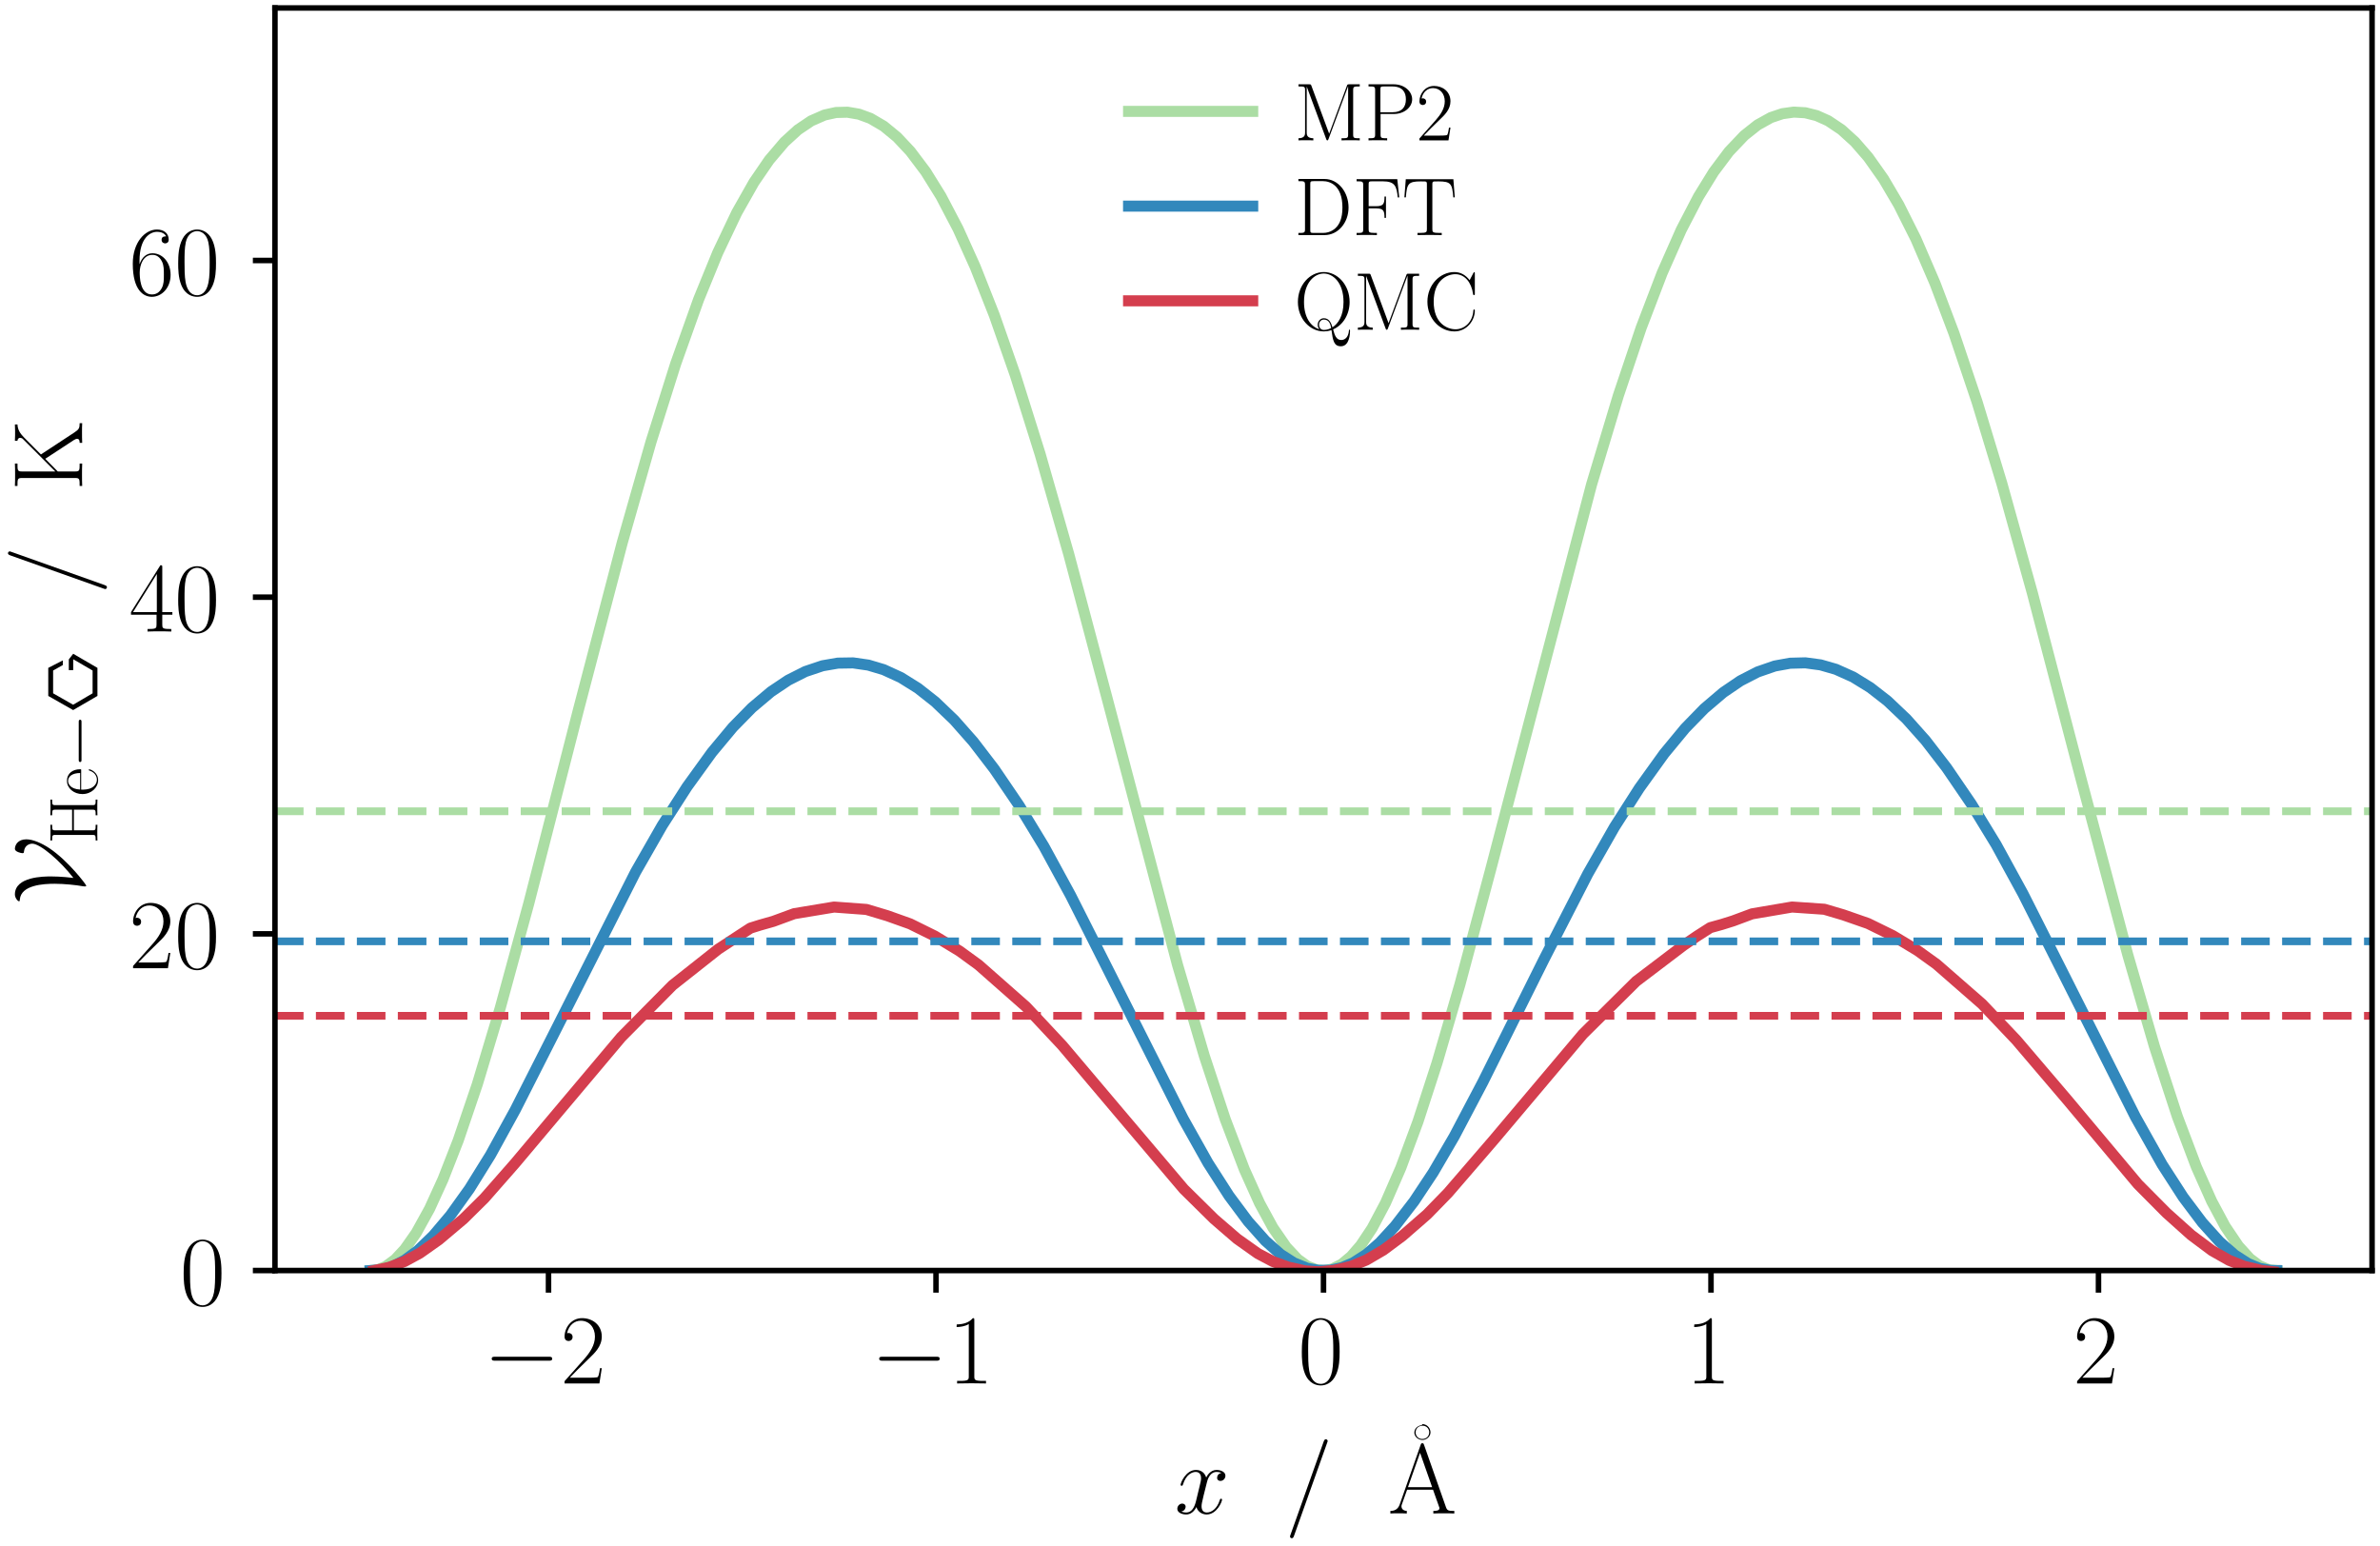 <?xml version="1.0" encoding="utf-8" standalone="no"?>
<!DOCTYPE svg PUBLIC "-//W3C//DTD SVG 1.1//EN"
  "http://www.w3.org/Graphics/SVG/1.1/DTD/svg11.dtd">
<!-- Created with matplotlib (https://matplotlib.org/) -->
<svg height="140.044pt" version="1.1" viewBox="0 0 215.559 140.044" width="215.559pt" xmlns="http://www.w3.org/2000/svg" xmlns:xlink="http://www.w3.org/1999/xlink">
 <defs>
  <style type="text/css">*{stroke-linecap:butt;stroke-linejoin:round;}</style>
 </defs>
 <g id="figure_1">
  <g id="patch_1">
   <path d="M 0 140.044 
L 215.559 140.044 
L 215.559 0 
L 0 0 
z
" style="fill:none;"/>
  </g>
  <g id="axes_1">
   <g id="patch_2">
    <path d="M 24.902 115.079 
L 214.839 115.079 
L 214.839 0.72 
L 24.902 0.72 
z
" style="fill:none;"/>
   </g>
   <g id="matplotlib.axis_1">
    <g id="xtick_1">
     <g id="line2d_1">
      <defs>
       <path d="M 0 0 
L 0 2 
" id="mc1e1f0e7eb" style="stroke:#000000;stroke-width:0.5;"/>
      </defs>
      <g>
       <use style="stroke:#000000;stroke-width:0.5;" x="49.679" xlink:href="#mc1e1f0e7eb" y="115.079"/>
      </g>
     </g>
     <g id="text_1">
      <!-- $\mathdefault{−2}$ -->
      <g transform="translate(43.792 125.305)scale(0.09 -0.09)">
       <defs>
        <path d="M 65.906 23 
C 67.594 23 69.406 23 69.406 25 
C 69.406 27 67.594 27 65.906 27 
L 11.797 27 
C 10.094 27 8.297 27 8.297 25 
C 8.297 23 10.094 23 11.797 23 
z
" id="CMSY10-0"/>
        <path d="M 41.703 15.469 
L 39.906 15.469 
C 38.906 8.391 38.094 7.188 37.703 6.594 
C 37.203 5.797 30 5.797 28.594 5.797 
L 9.406 5.797 
C 13 9.688 20 16.766 28.5 24.938 
C 34.594 30.719 41.703 37.5 41.703 47.391 
C 41.703 59.188 32.297 66 21.797 66 
C 10.797 66 4.094 56.297 4.094 47.297 
C 4.094 43.391 7 42.891 8.203 42.891 
C 9.203 42.891 12.203 43.484 12.203 46.984 
C 12.203 50.094 9.594 51 8.203 51 
C 7.594 51 7 50.891 6.594 50.688 
C 8.5 59.188 14.297 63.391 20.406 63.391 
C 29.094 63.391 34.797 56.5 34.797 47.391 
C 34.797 38.703 29.703 31.219 24 24.734 
L 4.094 2.297 
L 4.094 0 
L 39.297 0 
z
" id="CMR17-50"/>
       </defs>
       <use transform="scale(0.996)" xlink:href="#CMSY10-0"/>
       <use transform="translate(77.487 0)scale(0.996)" xlink:href="#CMR17-50"/>
      </g>
     </g>
    </g>
    <g id="xtick_2">
     <g id="line2d_2">
      <g>
       <use style="stroke:#000000;stroke-width:0.5;" x="84.775" xlink:href="#mc1e1f0e7eb" y="115.079"/>
      </g>
     </g>
     <g id="text_2">
      <!-- $\mathdefault{−1}$ -->
      <g transform="translate(78.887 125.305)scale(0.09 -0.09)">
       <defs>
        <path d="M 26.594 63.797 
C 26.594 65.891 26.5 66 25.094 66 
C 21.203 61.359 15.297 59.891 9.703 59.688 
C 9.406 59.688 8.906 59.688 8.797 59.5 
C 8.703 59.297 8.703 59.094 8.703 57 
C 11.797 57 17 57.594 21 59.984 
L 21 7.297 
C 21 3.797 20.797 2.594 12.203 2.594 
L 9.203 2.594 
L 9.203 0 
C 14 0.094 19 0.188 23.797 0.188 
C 28.594 0.188 33.594 0.094 38.406 0 
L 38.406 2.594 
L 35.406 2.594 
C 26.797 2.594 26.594 3.688 26.594 7.297 
z
" id="CMR17-49"/>
       </defs>
       <use transform="scale(0.996)" xlink:href="#CMSY10-0"/>
       <use transform="translate(77.487 0)scale(0.996)" xlink:href="#CMR17-49"/>
      </g>
     </g>
    </g>
    <g id="xtick_3">
     <g id="line2d_3">
      <g>
       <use style="stroke:#000000;stroke-width:0.5;" x="119.871" xlink:href="#mc1e1f0e7eb" y="115.079"/>
      </g>
     </g>
     <g id="text_3">
      <!-- $\mathdefault{0}$ -->
      <g transform="translate(117.567 125.305)scale(0.09 -0.09)">
       <defs>
        <path d="M 42 31.844 
C 42 37.969 41.906 48.422 37.703 56.453 
C 34 63.484 28.094 66 22.906 66 
C 18.094 66 12 63.781 8.203 56.562 
C 4.203 49.016 3.797 39.672 3.797 31.844 
C 3.797 26.109 3.906 17.375 7 9.734 
C 11.297 -0.609 19 -2 22.906 -2 
C 27.5 -2 34.5 -0.109 38.594 9.438 
C 41.594 16.375 42 24.5 42 31.844 
z
M 22.906 -0.406 
C 16.5 -0.406 12.703 5.125 11.297 12.75 
C 10.203 18.688 10.203 27.328 10.203 32.953 
C 10.203 40.688 10.203 47.109 11.5 53.234 
C 13.406 61.781 19 64.391 22.906 64.391 
C 27 64.391 32.297 61.672 34.203 53.438 
C 35.5 47.719 35.594 40.984 35.594 32.953 
C 35.594 26.422 35.594 18.375 34.406 12.453 
C 32.297 1.5 26.406 -0.406 22.906 -0.406 
z
" id="CMR17-48"/>
       </defs>
       <use transform="scale(0.996)" xlink:href="#CMR17-48"/>
      </g>
     </g>
    </g>
    <g id="xtick_4">
     <g id="line2d_4">
      <g>
       <use style="stroke:#000000;stroke-width:0.5;" x="154.966" xlink:href="#mc1e1f0e7eb" y="115.079"/>
      </g>
     </g>
     <g id="text_4">
      <!-- $\mathdefault{1}$ -->
      <g transform="translate(152.662 125.305)scale(0.09 -0.09)">
       <use transform="scale(0.996)" xlink:href="#CMR17-49"/>
      </g>
     </g>
    </g>
    <g id="xtick_5">
     <g id="line2d_5">
      <g>
       <use style="stroke:#000000;stroke-width:0.5;" x="190.062" xlink:href="#mc1e1f0e7eb" y="115.079"/>
      </g>
     </g>
     <g id="text_5">
      <!-- $\mathdefault{2}$ -->
      <g transform="translate(187.758 125.305)scale(0.09 -0.09)">
       <use transform="scale(0.996)" xlink:href="#CMR17-50"/>
      </g>
     </g>
    </g>
    <g id="text_6">
     <!-- $\alabel{x}{\angstrom}$ -->
     <g transform="translate(106.38 137.082)scale(0.09 -0.09)">
      <defs>
       <path d="M 47.406 41 
C 44.203 40.391 43 37.984 43 36.094 
C 43 33.688 44.906 32.891 46.297 32.891 
C 49.297 32.891 51.406 35.484 51.406 38.188 
C 51.406 42.094 46.594 44 42.406 44 
C 36.297 44 32.906 38.297 32 36.391 
C 29.703 43.594 23.5 44 21.703 44 
C 11.5 44 6.094 31.141 6.094 28.891 
C 6.094 28.484 6.5 27.969 7.203 27.969 
C 8 27.969 8.203 28.578 8.406 28.984 
C 11.797 40.188 18.5 41.984 21.406 41.984 
C 25.906 41.984 26.797 38.094 26.797 35.688 
C 26.797 33.484 26.203 31.141 25 26.219 
L 21.594 12.156 
C 20.094 6.094 17.203 1 11.906 1 
C 11.406 1 8.906 1 6.797 1.969 
C 10.406 2.594 11.203 5.594 11.203 6.797 
C 11.203 8.797 9.703 10 7.797 10 
C 5.406 10 2.797 7.891 2.797 4.688 
C 2.797 0.891 7.5 -1 11.797 -1 
C 16.594 -1 20 2.391 22.094 6.484 
C 23.703 1 28.703 -1 32.406 -1 
C 42.594 -1 48 11.734 48 14 
C 48 14.516 47.594 14.922 47 14.922 
C 46.094 14.922 46 14.406 45.703 13.594 
C 43 4.688 37.203 1 32.703 1 
C 29.203 1 27.297 3.188 27.297 7.297 
C 27.297 9.484 27.703 11.125 29.297 17.906 
L 32.797 31.859 
C 34.297 37.891 37.703 41.984 42.297 41.984 
C 42.5 41.984 45.297 41.984 47.406 41 
z
" id="CMMI12-120"/>
       <path d="M 42.906 71.297 
C 42.906 71.391 43.5 72.891 43.5 73.094 
C 43.5 74.297 42.5 75 41.703 75 
C 41.203 75 40.297 75 39.5 72.797 
L 6 -21.312 
C 6 -21.406 5.406 -22.906 5.406 -23.109 
C 5.406 -24.312 6.406 -25 7.203 -25 
C 7.797 -25 8.703 -24.906 9.406 -22.812 
z
" id="CMMI12-61"/>
       <path d="M 32.594 64 
C 29 63.328 25.406 60.875 25.406 56.453 
L 25.406 55.781 
C 25.906 51.922 29.5 49 33.594 49 
C 37.703 49 41.703 52.484 41.703 56.547 
L 41.703 57.297 
C 41.203 61.891 37.594 65 33.5 65 
C 33.203 64.094 32.906 64 32.594 64 
z
M 26.703 55.781 
L 26.703 56.453 
C 26.703 61 30 63.391 33.703 63.391 
C 37.406 63.391 39.906 60.891 40.406 57.5 
L 40.406 56.797 
C 40.406 52.391 37.094 50 33.406 50 
C 29.703 50 27.203 52.5 26.703 55.891 
z
" id="Computer_Modern_Roman-6"/>
       <path d="M 36.297 69.391 
C 35.797 70.688 35.594 71 34.594 71 
C 33.594 71 33.406 70.688 32.906 69.391 
L 11.703 9.062 
C 9.797 3.688 5.797 2.594 2.297 2.594 
L 2.297 0 
C 4.094 0.188 8.094 0.188 10 0.188 
C 12.5 0.188 16.5 0.188 18.906 0 
L 18.906 2.594 
C 14.203 2.797 13.5 5.969 13.5 7.172 
C 13.5 8.062 13.703 8.562 13.906 9.156 
L 19.203 24 
L 45.406 24 
L 51.406 7.078 
C 51.906 5.875 51.906 5.672 51.906 5.281 
C 51.906 2.594 47.594 2.594 45.703 2.594 
L 45.703 0 
C 48.594 0.188 53.797 0.188 56.906 0.188 
C 59.5 0.188 64.5 0.188 66.906 0 
L 66.906 2.594 
C 61.594 2.594 59.797 2.594 58.5 6.281 
z
M 32.297 61.312 
L 44.5 26.594 
L 20.094 26.594 
z
" id="CMR17-65"/>
      </defs>
      <use transform="scale(0.996)" xlink:href="#CMMI12-120"/>
      <use transform="translate(110.782 0)scale(0.996)" xlink:href="#CMMI12-61"/>
      <use transform="translate(216.021 25.192)scale(0.996)" xlink:href="#Computer_Modern_Roman-6"/>
      <use transform="translate(214.905 0)scale(0.996)" xlink:href="#CMR17-65"/>
     </g>
    </g>
   </g>
   <g id="matplotlib.axis_2">
    <g id="ytick_1">
     <g id="line2d_6">
      <defs>
       <path d="M 0 0 
L -2 0 
" id="m1a7c55fd41" style="stroke:#000000;stroke-width:0.5;"/>
      </defs>
      <g>
       <use style="stroke:#000000;stroke-width:0.5;" x="24.902" xlink:href="#m1a7c55fd41" y="115.079"/>
      </g>
     </g>
     <g id="text_7">
      <!-- $\mathdefault{0}$ -->
      <g transform="translate(16.294 118.192)scale(0.09 -0.09)">
       <use transform="scale(0.996)" xlink:href="#CMR17-48"/>
      </g>
     </g>
    </g>
    <g id="ytick_2">
     <g id="line2d_7">
      <g>
       <use style="stroke:#000000;stroke-width:0.5;" x="24.902" xlink:href="#m1a7c55fd41" y="84.583"/>
      </g>
     </g>
     <g id="text_8">
      <!-- $\mathdefault{20}$ -->
      <g transform="translate(11.686 87.696)scale(0.09 -0.09)">
       <use transform="scale(0.996)" xlink:href="#CMR17-50"/>
       <use transform="translate(45.69 0)scale(0.996)" xlink:href="#CMR17-48"/>
      </g>
     </g>
    </g>
    <g id="ytick_3">
     <g id="line2d_8">
      <g>
       <use style="stroke:#000000;stroke-width:0.5;" x="24.902" xlink:href="#m1a7c55fd41" y="54.087"/>
      </g>
     </g>
     <g id="text_9">
      <!-- $\mathdefault{40}$ -->
      <g transform="translate(11.686 57.201)scale(0.09 -0.09)">
       <defs>
        <path d="M 33.594 64.797 
C 33.594 66.891 33.5 67 31.703 67 
L 2 19.594 
L 2 17 
L 27.797 17 
L 27.797 7.188 
C 27.797 3.594 27.594 2.594 20.594 2.594 
L 18.703 2.594 
L 18.703 0 
C 21.906 0.188 27.297 0.188 30.703 0.188 
C 34.094 0.188 39.5 0.188 42.703 0 
L 42.703 2.594 
L 40.797 2.594 
C 33.797 2.594 33.594 3.594 33.594 7.188 
L 33.594 17 
L 43.797 17 
L 43.797 19.594 
L 33.594 19.594 
z
M 28.094 58.172 
L 28.094 19.594 
L 4 19.594 
z
" id="CMR17-52"/>
       </defs>
       <use transform="scale(0.996)" xlink:href="#CMR17-52"/>
       <use transform="translate(45.69 0)scale(0.996)" xlink:href="#CMR17-48"/>
      </g>
     </g>
    </g>
    <g id="ytick_4">
     <g id="line2d_9">
      <g>
       <use style="stroke:#000000;stroke-width:0.5;" x="24.902" xlink:href="#m1a7c55fd41" y="23.592"/>
      </g>
     </g>
     <g id="text_10">
      <!-- $\mathdefault{60}$ -->
      <g transform="translate(11.686 26.705)scale(0.09 -0.09)">
       <defs>
        <path d="M 10.594 34.344 
C 10.594 58 21.797 63.688 28.297 63.688 
C 30.406 63.688 35.5 63.266 37.5 59.094 
C 35.906 59.094 32.906 59.094 32.906 55.594 
C 32.906 52.891 35.094 52 36.5 52 
C 37.406 52 40.094 52.391 40.094 55.797 
C 40.094 62.297 35.094 66 28.203 66 
C 16.297 66 3.797 53.297 3.797 31.422 
C 3.797 4.016 15.094 -2 23.094 -2 
C 32.797 -2 42 6.734 42 20.234 
C 42 32.828 33.906 42 23.703 42 
C 17.594 42 13.094 37.969 10.594 30.922 
z
M 23.094 0.391 
C 10.797 0.391 10.797 18.938 10.797 22.656 
C 10.797 29.906 14.203 40.391 23.5 40.391 
C 25.203 40.391 30.094 40.391 33.406 33.438 
C 35.203 29.516 35.203 25.375 35.203 20.344 
C 35.203 14.906 35.203 10.875 33.094 6.844 
C 30.906 2.703 27.703 0.391 23.094 0.391 
z
" id="CMR17-54"/>
       </defs>
       <use transform="scale(0.996)" xlink:href="#CMR17-54"/>
       <use transform="translate(45.69 0)scale(0.996)" xlink:href="#CMR17-48"/>
      </g>
     </g>
    </g>
    <g id="text_11">
     <!-- $\alabel{\mathcal{V}_{\rm He-\graphene}}{\kelvin}$ -->
     <g transform="translate(7.445 81.937)rotate(-90)scale(0.09 -0.09)">
      <defs>
       <path d="M 27 8.875 
C 28.5 21.047 28.5 29.953 28.5 31.438 
C 28.5 38.453 28.5 68 10.297 68 
C 6.906 68 3.406 65.188 3.406 63.797 
C 3.406 63.094 3.906 63.094 5.297 63 
C 19.906 61.703 21.094 39.047 21.094 27.875 
C 21.094 17.875 19.797 6 18.594 -0.625 
C 18.406 -1.812 18.406 -2 18.406 -2.406 
C 18.406 -2.906 18.406 -4.109 19.094 -4.109 
C 20.203 -4.109 44.406 14.219 57.094 33.312 
C 62.203 41.031 66 49.828 66 56.469 
C 66 64.891 60.406 68 56.297 68 
C 53.406 68 52 61.703 52 60.422 
C 52 58.938 52.5 58.938 53.703 58.844 
C 60.406 58.047 61.594 52.797 61.594 50.422 
C 61.594 42.422 44.203 22.141 27 8.875 
z
" id="CMSY10-86"/>
       <path d="M 56.094 60.906 
C 56.094 65.391 57.203 65.391 64.094 65.391 
L 64.094 68 
C 61.203 67.797 55.906 67.797 52.797 67.797 
C 49.703 67.797 44.406 67.797 41.5 68 
L 41.5 65.391 
C 48.406 65.391 49.5 65.391 49.5 60.906 
L 49.5 36.594 
L 19.703 36.594 
L 19.703 60.906 
C 19.703 65.391 20.797 65.391 27.703 65.391 
L 27.703 68 
C 24.797 67.797 19.5 67.797 16.406 67.797 
C 13.297 67.797 8 67.797 5.094 68 
L 5.094 65.391 
C 12 65.391 13.094 65.391 13.094 60.906 
L 13.094 7.062 
C 13.094 2.594 12 2.594 5.094 2.594 
L 5.094 0 
C 8 0.188 13.297 0.188 16.406 0.188 
C 19.5 0.188 24.797 0.188 27.703 0 
L 27.703 2.594 
C 20.797 2.594 19.703 2.594 19.703 7.062 
L 19.703 34 
L 49.5 34 
L 49.5 7.062 
C 49.5 2.594 48.406 2.594 41.5 2.594 
L 41.5 0 
C 44.406 0.188 49.703 0.188 52.797 0.188 
C 55.906 0.188 61.203 0.188 64.094 0 
L 64.094 2.594 
C 57.203 2.594 56.094 2.594 56.094 7.062 
z
" id="CMR17-72"/>
       <path d="M 38.094 23.484 
C 38.5 23.891 38.5 24.094 38.5 25.094 
C 38.5 35.172 33.094 44 21.703 44 
C 11.094 44 2.703 33.984 2.703 21.781 
C 2.703 8.656 12.203 -1 22.797 -1 
C 34 -1 38.406 9.672 38.406 11.797 
C 38.406 12.5 37.797 12.5 37.594 12.5 
C 36.906 12.5 36.797 12.297 36.406 11.078 
C 34.203 4.219 28.703 0.797 23.5 0.797 
C 19.203 0.797 14.906 3.219 12.203 7.656 
C 9.094 12.797 9.094 18.75 9.094 23.484 
z
M 9.203 25 
C 9.906 39.234 17.594 42.391 21.594 42.391 
C 28.406 42.391 33 36.062 33.094 25 
z
" id="CMR17-101"/>
       <path d="M 63.203 41.328 
L 63.203 35 
L 78.906 35 
L 62.594 7 
L 29.703 7 
L 13.203 35.094 
L 29.703 64 
L 62.594 64 
L 70.5 50 
L 77.203 50 
L 66.406 71 
L 25.906 71 
L 5.5 35.094 
L 25.906 0 
L 66.406 0 
L 86.797 35 
L 78.703 41.328 
z
" id="SVRsymbols-115"/>
       <path d="M 36.906 41.703 
L 54.203 58.922 
C 57.797 62.406 61.594 65.188 67.203 65.391 
L 67.203 68 
C 65.203 67.891 62.703 67.797 60.703 67.797 
C 58 67.797 53.297 67.797 50.703 68 
L 50.703 65.391 
C 53.297 65.188 53.703 63.391 53.703 62.703 
C 53.703 62 53.297 60.906 52.906 60.312 
L 19.703 27.172 
L 19.703 60.906 
C 19.703 65.391 20.797 65.391 27.703 65.391 
L 27.703 68 
C 24.797 67.797 19.5 67.797 16.406 67.797 
C 13.297 67.797 8 67.797 5.094 68 
L 5.094 65.391 
C 12 65.391 13.094 65.391 13.094 60.906 
L 13.094 7.078 
C 13.094 2.594 12 2.594 5.094 2.594 
L 5.094 0 
C 8 0.188 13.297 0.188 16.406 0.188 
C 19.5 0.188 24.797 0.188 27.703 0 
L 27.703 2.594 
C 20.797 2.594 19.703 2.594 19.703 7.078 
L 19.703 24.688 
L 32.5 37.328 
L 51.406 8.469 
C 52 7.469 52.703 6.172 52.703 5.188 
C 52.703 2.594 49.906 2.594 48.594 2.594 
L 48.594 0 
C 51.797 0.188 56.406 0.188 59.703 0.188 
C 62.094 0.188 66.203 0.188 68.5 0 
L 68.5 2.594 
C 63.703 2.594 62.203 3.188 59.203 7.766 
z
" id="CMR17-75"/>
      </defs>
      <use transform="scale(0.996)" xlink:href="#CMSY10-86"/>
      <use transform="translate(61.049 -15.338)scale(0.697)" xlink:href="#CMR17-72"/>
      <use transform="translate(109.4 -15.338)scale(0.697)" xlink:href="#CMR17-101"/>
      <use transform="translate(137.74 -15.338)scale(0.697)" xlink:href="#CMSY10-0"/>
      <use transform="translate(191.981 -15.338)scale(0.697)" xlink:href="#SVRsymbols-115"/>
      <use transform="translate(312.195 0)scale(0.996)" xlink:href="#CMMI12-61"/>
      <use transform="translate(416.318 0)scale(0.996)" xlink:href="#CMR17-75"/>
     </g>
    </g>
   </g>
   <g id="line2d_10">
    <path clip-path="url(#p9a6d85db9e)" d="M 33.552 115.079 
L 34.244 114.996 
L 34.935 114.707 
L 35.799 114.071 
L 36.663 113.142 
L 37.7 111.665 
L 38.91 109.476 
L 40.119 106.827 
L 41.502 103.291 
L 43.23 98.207 
L 45.303 91.309 
L 47.896 81.812 
L 52.389 64.296 
L 56.363 49.134 
L 58.955 40.044 
L 61.202 32.931 
L 63.276 27.118 
L 65.004 22.89 
L 66.732 19.255 
L 68.287 16.508 
L 69.67 14.49 
L 71.052 12.865 
L 72.262 11.761 
L 73.471 10.947 
L 74.681 10.418 
L 75.718 10.189 
L 76.755 10.163 
L 77.792 10.339 
L 78.828 10.719 
L 80.038 11.426 
L 81.248 12.421 
L 82.457 13.71 
L 83.84 15.545 
L 85.222 17.769 
L 86.778 20.738 
L 88.333 24.188 
L 90.061 28.562 
L 91.962 33.988 
L 94.208 41.137 
L 96.801 50.205 
L 100.257 63.197 
L 106.651 87.393 
L 109.07 95.618 
L 110.971 101.372 
L 112.699 105.908 
L 114.081 108.977 
L 115.291 111.202 
L 116.501 112.956 
L 117.538 114.059 
L 118.402 114.679 
L 119.266 115.017 
L 119.957 115.076 
L 120.648 114.942 
L 121.512 114.511 
L 122.376 113.792 
L 123.24 112.794 
L 124.277 111.239 
L 125.487 108.956 
L 126.869 105.785 
L 128.425 101.591 
L 130.153 96.273 
L 132.226 89.166 
L 134.991 78.837 
L 144.15 43.882 
L 146.57 35.844 
L 148.643 29.688 
L 150.544 24.722 
L 152.272 20.817 
L 153.828 17.819 
L 155.21 15.577 
L 156.592 13.732 
L 157.975 12.277 
L 159.185 11.318 
L 160.394 10.647 
L 161.431 10.298 
L 162.468 10.153 
L 163.505 10.212 
L 164.542 10.472 
L 165.579 10.939 
L 166.788 11.748 
L 167.998 12.847 
L 169.208 14.241 
L 170.59 16.197 
L 171.972 18.544 
L 173.528 21.649 
L 175.256 25.655 
L 176.984 30.22 
L 179.058 36.377 
L 181.304 43.775 
L 184.069 53.697 
L 188.389 70.198 
L 192.71 86.463 
L 195.129 94.78 
L 197.203 101.127 
L 198.931 105.697 
L 200.313 108.797 
L 201.523 111.057 
L 202.732 112.852 
L 203.769 113.992 
L 204.633 114.642 
L 205.497 115.005 
L 206.189 115.079 
L 206.189 115.079 
" style="fill:none;stroke:#abdda4;stroke-linecap:square;"/>
   </g>
   <g id="line2d_11">
    <path clip-path="url(#p9a6d85db9e)" d="M 33.535 115.079 
L 34.572 115.007 
L 35.609 114.69 
L 36.646 114.148 
L 37.856 113.254 
L 39.239 111.923 
L 40.795 110.083 
L 42.523 107.673 
L 44.424 104.612 
L 46.671 100.52 
L 50.474 93.019 
L 57.561 78.989 
L 59.98 74.759 
L 62.227 71.261 
L 64.474 68.151 
L 66.376 65.868 
L 68.104 64.106 
L 69.832 62.651 
L 71.388 61.609 
L 72.944 60.823 
L 74.499 60.301 
L 75.882 60.062 
L 77.265 60.041 
L 78.647 60.24 
L 80.03 60.652 
L 81.586 61.365 
L 83.141 62.336 
L 84.697 63.562 
L 86.425 65.217 
L 88.154 67.175 
L 90.055 69.655 
L 92.302 72.961 
L 94.549 76.661 
L 96.969 81.103 
L 100.599 88.3 
L 107.167 101.338 
L 109.414 105.344 
L 111.315 108.307 
L 113.043 110.629 
L 114.599 112.38 
L 115.982 113.608 
L 117.191 114.384 
L 118.401 114.871 
L 119.438 115.061 
L 120.476 115.044 
L 121.513 114.819 
L 122.55 114.384 
L 123.76 113.608 
L 124.969 112.552 
L 126.352 111.048 
L 128.081 108.8 
L 129.809 106.193 
L 131.71 102.934 
L 134.303 98.009 
L 139.834 86.904 
L 143.809 79.149 
L 146.229 74.902 
L 148.476 71.388 
L 150.723 68.263 
L 152.624 65.964 
L 154.353 64.187 
L 156.081 62.717 
L 157.637 61.66 
L 159.192 60.86 
L 160.748 60.323 
L 162.131 60.071 
L 163.514 60.036 
L 164.896 60.221 
L 166.279 60.62 
L 167.835 61.318 
L 169.39 62.276 
L 170.946 63.487 
L 172.674 65.127 
L 174.403 67.07 
L 176.304 69.536 
L 178.551 72.827 
L 180.798 76.511 
L 183.218 80.938 
L 186.847 88.125 
L 193.415 101.175 
L 195.835 105.488 
L 197.737 108.434 
L 199.465 110.733 
L 201.021 112.458 
L 202.403 113.67 
L 203.613 114.446 
L 204.65 114.878 
L 205.687 115.074 
L 206.206 115.079 
L 206.206 115.079 
" style="fill:none;stroke:#3288bc;stroke-linecap:square;"/>
   </g>
   <g id="line2d_12">
    <path clip-path="url(#p9a6d85db9e)" d="M 33.886 115.079 
L 35.263 114.781 
L 36.64 114.256 
L 38.018 113.506 
L 39.739 112.291 
L 41.977 110.402 
L 43.87 108.53 
L 46.625 105.391 
L 50.412 100.889 
L 56.265 93.938 
L 60.912 89.239 
L 65.044 85.974 
L 66.937 84.732 
L 67.97 84.062 
L 68.831 83.792 
L 70.036 83.45 
L 71.929 82.755 
L 75.544 82.155 
L 78.471 82.371 
L 80.364 82.94 
L 82.43 83.677 
L 84.668 84.783 
L 86.906 86.14 
L 88.627 87.393 
L 92.931 91.186 
L 96.201 94.68 
L 101.365 100.789 
L 107.218 107.698 
L 109.972 110.415 
L 112.038 112.197 
L 113.932 113.541 
L 115.309 114.268 
L 116.686 114.768 
L 118.235 115.113 
L 119.44 115.195 
L 120.817 115.064 
L 122.367 114.697 
L 123.744 114.128 
L 125.293 113.222 
L 127.014 111.942 
L 129.252 109.994 
L 131.146 108.049 
L 135.277 103.257 
L 143.368 93.661 
L 148.188 88.882 
L 152.491 85.615 
L 153.696 84.79 
L 154.901 84.02 
L 155.934 83.734 
L 156.967 83.41 
L 158.688 82.77 
L 162.303 82.153 
L 165.23 82.354 
L 166.951 82.864 
L 169.189 83.644 
L 171.427 84.741 
L 173.665 86.091 
L 175.386 87.329 
L 179.517 90.934 
L 182.616 94.199 
L 187.264 99.652 
L 193.633 107.252 
L 196.215 109.853 
L 198.453 111.858 
L 200.346 113.273 
L 201.896 114.153 
L 203.273 114.696 
L 204.822 115.065 
L 205.855 115.19 
L 205.855 115.19 
" style="fill:none;stroke:#d43e4e;stroke-linecap:square;"/>
   </g>
   <g id="line2d_13">
    <path clip-path="url(#p9a6d85db9e)" d="M 24.902 73.478 
L 214.839 73.478 
" style="fill:none;stroke:#abdda4;stroke-dasharray:2.59,1.12;stroke-dashoffset:0;stroke-width:0.7;"/>
   </g>
   <g id="line2d_14">
    <path clip-path="url(#p9a6d85db9e)" d="M 24.902 85.261 
L 214.839 85.261 
" style="fill:none;stroke:#3288bc;stroke-dasharray:2.59,1.12;stroke-dashoffset:0;stroke-width:0.7;"/>
   </g>
   <g id="line2d_15">
    <path clip-path="url(#p9a6d85db9e)" d="M 24.902 92.008 
L 214.839 92.008 
" style="fill:none;stroke:#d43e4e;stroke-dasharray:2.59,1.12;stroke-dashoffset:0;stroke-width:0.7;"/>
   </g>
   <g id="patch_3">
    <path d="M 24.902 115.079 
L 24.902 0.72 
" style="fill:none;stroke:#000000;stroke-linecap:square;stroke-linejoin:miter;stroke-width:0.5;"/>
   </g>
   <g id="patch_4">
    <path d="M 214.839 115.079 
L 214.839 0.72 
" style="fill:none;stroke:#000000;stroke-linecap:square;stroke-linejoin:miter;stroke-width:0.5;"/>
   </g>
   <g id="patch_5">
    <path d="M 24.902 115.079 
L 214.839 115.079 
" style="fill:none;stroke:#000000;stroke-linecap:square;stroke-linejoin:miter;stroke-width:0.5;"/>
   </g>
   <g id="patch_6">
    <path d="M 24.902 0.72 
L 214.839 0.72 
" style="fill:none;stroke:#000000;stroke-linecap:square;stroke-linejoin:miter;stroke-width:0.5;"/>
   </g>
   <g id="legend_1">
    <g id="line2d_16">
     <path d="M 102.215 10.091 
L 113.46 10.091 
" style="fill:none;stroke:#abdda4;stroke-linecap:square;"/>
    </g>
    <g id="line2d_17"/>
    <g id="text_12">
     <!-- MP2 -->
     <g transform="translate(117.209 12.715)scale(0.075 -0.075)">
      <defs>
       <path d="M 20.906 66.391 
C 20.297 67.891 20.203 68 18.094 68 
L 5.297 68 
L 5.297 65.391 
C 12.203 65.391 13.297 65.391 13.297 60.906 
L 13.297 9.75 
C 13.297 7.266 13.297 2.594 5.297 2.594 
L 5.297 0 
C 7.594 0.188 11.797 0.188 14.297 0.188 
C 16.797 0.188 21 0.188 23.297 0 
L 23.297 2.594 
C 15.297 2.594 15.297 7.266 15.297 9.75 
L 15.297 64.984 
L 15.406 64.984 
L 38.906 1.594 
C 39.297 0.594 39.5 0 40.297 0 
C 41.094 0 41.297 0.594 41.703 1.594 
L 65.406 65.484 
L 65.5 65.484 
L 65.5 7.078 
C 65.5 2.594 64.406 2.594 57.5 2.594 
L 57.5 0 
C 60.203 0.188 65.594 0.188 68.5 0.188 
C 71.406 0.188 76.906 0.188 79.594 0 
L 79.594 2.594 
C 72.703 2.594 71.594 2.594 71.594 7.078 
L 71.594 60.906 
C 71.594 65.391 72.703 65.391 79.594 65.391 
L 79.594 68 
L 66.906 68 
C 64.797 68 64.703 67.891 64.094 66.391 
L 42.5 8.062 
z
" id="CMR17-77"/>
       <path d="M 19.797 32 
L 35.797 32 
C 48.703 32 58.094 40.359 58.094 49.797 
C 58.094 59.234 48.906 68 35.797 68 
L 5.203 68 
L 5.203 65.391 
C 12.094 65.391 13.203 65.391 13.203 60.922 
L 13.203 7.078 
C 13.203 2.594 12.094 2.594 5.203 2.594 
L 5.203 0 
C 8.094 0.188 13.406 0.188 16.5 0.188 
C 19.594 0.188 24.906 0.188 27.797 0 
L 27.797 2.594 
C 20.906 2.594 19.797 2.594 19.797 7.078 
z
M 19.594 34.094 
L 19.594 61.516 
C 19.594 64.891 19.797 65.391 23.797 65.391 
L 33.906 65.391 
C 46.797 65.391 50.5 58.047 50.5 49.797 
C 50.5 40.75 46.094 34.094 33.906 34.094 
z
" id="CMR17-80"/>
      </defs>
      <use transform="scale(0.996)" xlink:href="#CMR17-77"/>
      <use transform="translate(84.687 0)scale(0.996)" xlink:href="#CMR17-80"/>
      <use transform="translate(147.273 0)scale(0.996)" xlink:href="#CMR17-50"/>
     </g>
    </g>
    <g id="line2d_18">
     <path d="M 102.215 18.668 
L 113.46 18.668 
" style="fill:none;stroke:#3288bc;stroke-linecap:square;"/>
    </g>
    <g id="line2d_19"/>
    <g id="text_13">
     <!-- DFT -->
     <g transform="translate(117.209 21.292)scale(0.075 -0.075)">
      <defs>
       <path d="M 5.203 68 
L 5.203 65.391 
C 12.094 65.391 13.203 65.391 13.203 60.906 
L 13.203 7.078 
C 13.203 2.594 12.094 2.594 5.203 2.594 
L 5.203 0 
L 37 0 
C 53.094 0 66 14.734 66 33.438 
C 66 52.25 53.297 68 37 68 
z
M 23.797 2.594 
C 19.797 2.594 19.594 3.094 19.594 6.469 
L 19.594 61.5 
C 19.594 64.891 19.797 65.391 23.797 65.391 
L 35 65.391 
C 43.297 65.391 58.594 60.516 58.594 33.438 
C 58.594 19.406 54.5 13.734 52.594 11.047 
C 50.203 7.969 44.5 2.594 35 2.594 
z
" id="CMR17-68"/>
       <path d="M 54.406 67.797 
L 5.094 67.797 
L 5.094 65.188 
C 12 65.188 13.094 65.188 13.094 60.672 
L 13.094 7.031 
C 13.094 2.594 12 2.594 5.094 2.594 
L 5.094 0 
C 8 0.188 13.594 0.188 16.703 0.188 
C 20.797 0.188 25.594 0.188 29.703 0 
L 29.703 2.594 
L 27.5 2.594 
C 19.906 2.594 19.703 3.578 19.703 7.125 
L 19.703 32.391 
L 28.703 32.391 
C 38 32.391 38.906 29.141 38.906 20.844 
L 40.703 20.844 
L 40.703 46.734 
L 38.906 46.734 
C 38.906 38.297 38 35 28.703 35 
L 19.703 35 
L 19.703 61.281 
C 19.703 64.688 19.906 65.188 23.906 65.188 
L 36.797 65.188 
C 51.906 65.188 53.594 58.969 55 45.625 
L 56.797 45.625 
z
" id="CMR17-70"/>
       <path d="M 62.203 67.688 
L 4.5 67.688 
L 2.797 45.688 
L 4.594 45.688 
C 5.906 62.203 7.297 65.094 22.703 65.094 
C 24.5 65.094 27.406 65.094 28.203 64.984 
C 30.094 64.688 30.094 63.5 30.094 61.203 
L 30.094 7.266 
C 30.094 3.688 29.797 2.594 21.5 2.594 
L 18.703 2.594 
L 18.703 0 
C 23.5 0.094 28.5 0.188 33.406 0.188 
C 38.297 0.188 43.297 0.094 48.094 0 
L 48.094 2.594 
L 45.297 2.594 
C 37 2.594 36.703 3.688 36.703 7.266 
L 36.703 61.203 
C 36.703 63.391 36.703 64.594 38.5 64.984 
C 39.297 65.094 42.203 65.094 44 65.094 
C 59.297 65.094 60.797 62.203 62.094 45.688 
L 63.906 45.688 
z
" id="CMR17-84"/>
      </defs>
      <use transform="scale(0.996)" xlink:href="#CMR17-68"/>
      <use transform="translate(70.394 0)scale(0.996)" xlink:href="#CMR17-70"/>
      <use transform="translate(130.377 0)scale(0.996)" xlink:href="#CMR17-84"/>
     </g>
    </g>
    <g id="line2d_20">
     <path d="M 102.215 27.245 
L 113.46 27.245 
" style="fill:none;stroke:#d43e4e;stroke-linecap:square;"/>
    </g>
    <g id="line2d_21"/>
    <g id="text_14">
     <!-- QMC -->
     <g transform="translate(117.209 29.869)scale(0.075 -0.075)">
      <defs>
       <path d="M 47.297 0.484 
C 59.203 5.547 67.297 18.547 67.297 33.703 
C 67.297 54.438 52.594 70 36 70 
C 19 70 4.594 54.234 4.594 33.703 
C 4.594 13.484 19 -2 36 -2 
C 38.297 -2 41.5 -1.703 45.297 -0.406 
C 47 -12.703 48.094 -20 56.703 -20 
C 67.297 -20 67.797 -4.328 67.797 -1.5 
C 67.797 -0.5 67.797 0.188 67.094 0.188 
C 66.594 0.188 66.5 -0.5 66.5 -0.703 
C 65.797 -10.391 60.406 -12.406 57.203 -12.406 
C 51.297 -12.406 49.203 -7.062 47.297 0.484 
z
M 30.594 0.594 
C 20.203 3.859 12 14.906 12 33.703 
C 12 57.781 25.094 68.188 35.906 68.188 
C 47.094 68.188 59.906 57.375 59.906 33.703 
C 59.906 16.625 53.203 7.234 46.5 2.969 
C 45 8.031 42.594 14 36.094 14 
C 31.297 14 28.594 9.812 28.594 6.047 
C 28.594 3.766 29.5 1.875 30.594 0.594 
z
M 44.906 2.078 
C 40.906 -0.016 37.703 -0.203 36 -0.203 
C 31.5 -0.203 30.203 3.859 30.203 6.047 
C 30.203 9.125 32.297 12.391 36.094 12.391 
C 42.5 12.391 44.094 6.734 44.906 2.078 
z
" id="CMR17-81"/>
       <path d="M 62.094 67.984 
C 62.094 69.797 62 69.891 61.406 69.891 
C 61 69.891 60.906 69.797 60.203 68.594 
L 55.797 60.141 
C 50.906 66.391 44.906 70 37.203 70 
C 20.094 70 4.594 54.797 4.594 34.047 
C 4.594 13.078 20.094 -2 37.297 -2 
C 52.594 -2 62.094 11.578 62.094 23.156 
C 62.094 24.172 62.094 24.578 61.203 24.578 
C 60.406 24.578 60.406 24.266 60.297 23.359 
C 59.5 9.25 49.5 0.594 38.703 0.594 
C 28.5 0.594 12.203 7.844 12.203 34.047 
C 12.203 60.344 28.797 67.391 38.5 67.391 
C 49.797 67.391 58 57.516 59.906 43.516 
C 60.094 42.297 60.094 42.109 61 42.109 
C 62.094 42.109 62.094 42.297 62.094 44.125 
z
" id="CMR17-67"/>
      </defs>
      <use transform="scale(0.996)" xlink:href="#CMR17-81"/>
      <use transform="translate(71.715 0)scale(0.996)" xlink:href="#CMR17-77"/>
      <use transform="translate(156.402 0)scale(0.996)" xlink:href="#CMR17-67"/>
     </g>
    </g>
   </g>
  </g>
 </g>
 <defs>
  <clipPath id="p9a6d85db9e">
   <rect height="114.359" width="189.938" x="24.902" y="0.72"/>
  </clipPath>
 </defs>
</svg>
